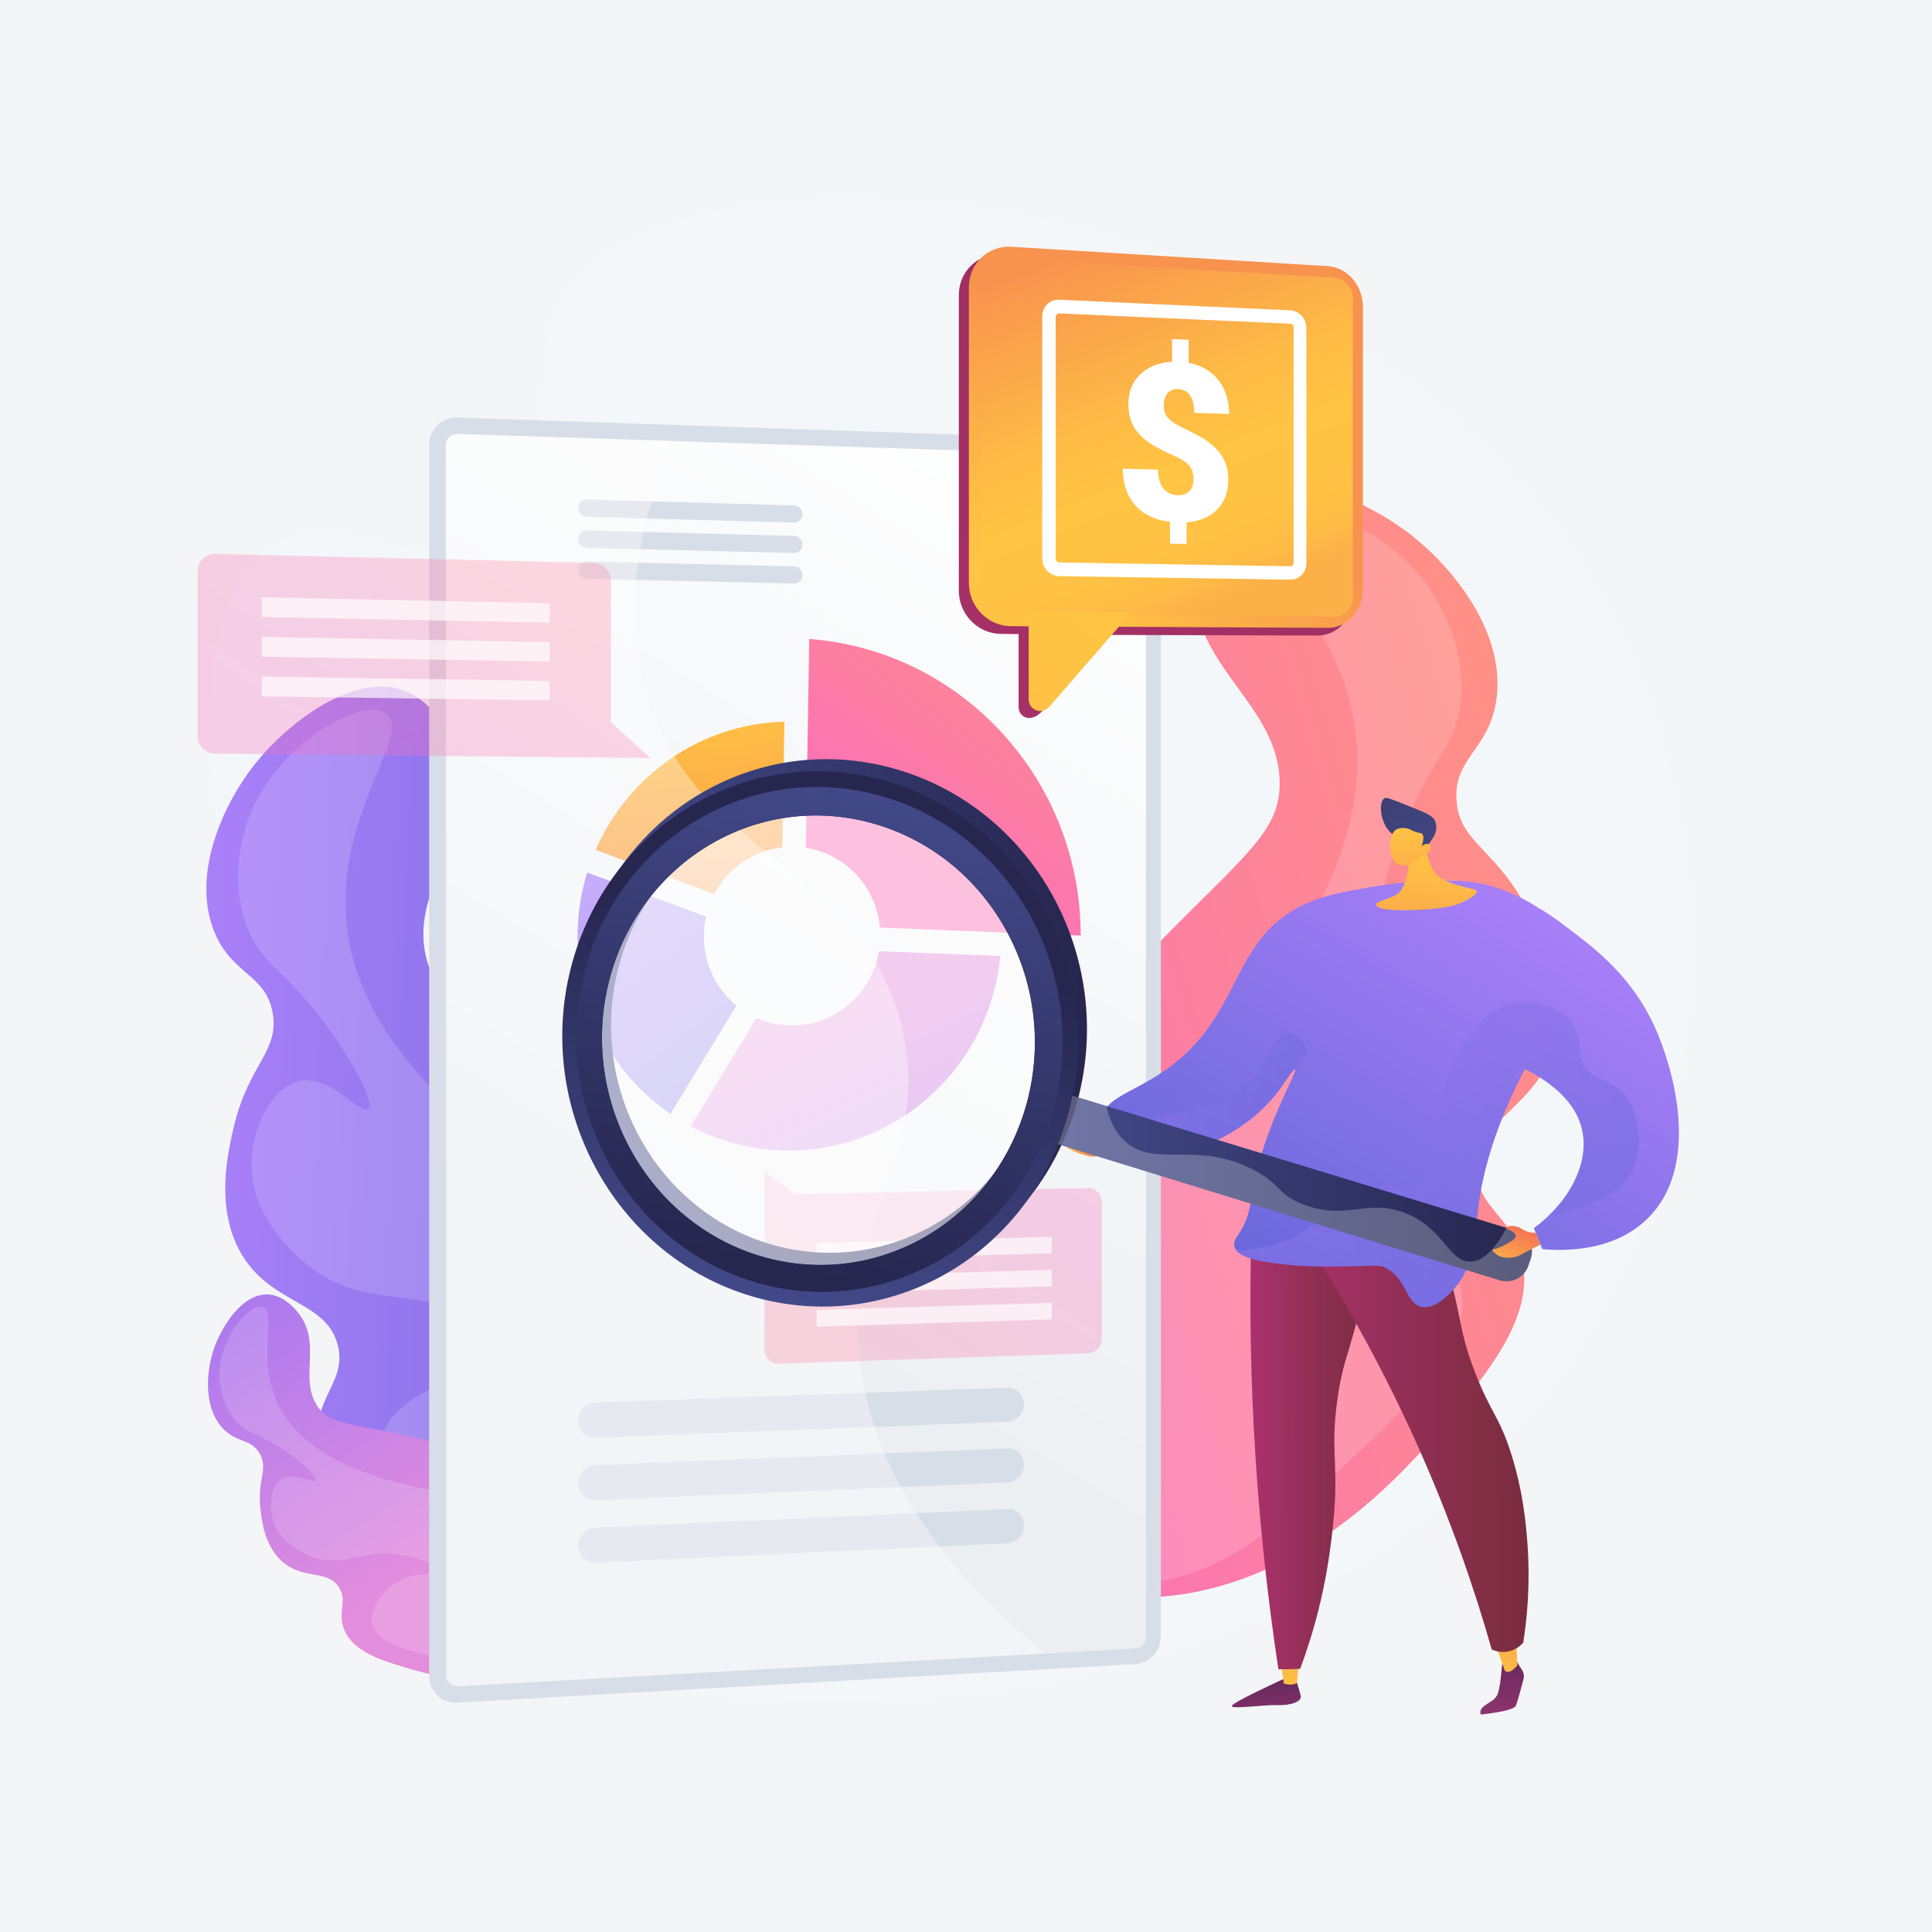 <?xml version="1.0" encoding="utf-8"?>
<svg version="1.1" xmlns="http://www.w3.org/2000/svg" xmlns:xlink="http://www.w3.org/1999/xlink" x="0px" y="0px"
	 viewBox="0 0 3710 3710" style="enable-background:new 0 0 3710 3710;" xml:space="preserve">
<g id="Background">
	<g>
		<g>
			<rect style="fill:#f4f5f7;" width="3710" height="3710"/>
		</g>
	</g>
</g>
<g id="Illustration">
	<g>
		<path style="fill:#F4F7FA;" d="M1086.126,553.754c-95.659,139.444,16.503,365.517-125.438,470.391
			c-138.169,102.087-307.905-65.247-438.12,22.629c-193.167,130.358-157.891,726.853,124.529,1097.468
			c84.933,111.457,155.9,154.823,187.331,280.875c67.491,270.666-169.707,431.674-124.568,565.541
			c101.635,301.419,1664.715,554.345,2291.893-351.519c292.917-423.076,336.744-1034.001,75.031-1498.002
			C2603.875,302.694,1300.768,240.866,1086.126,553.754z"/>
		<g>
			
				<linearGradient id="SVGID_1_" gradientUnits="userSpaceOnUse" x1="296.072" y1="1526.662" x2="1667.111" y2="1526.662" gradientTransform="matrix(0.999 0.04 -0.04 0.999 140.554 689.538)">
				<stop  offset="0" style="stop-color:#AA80F9"/>
				<stop  offset="0.996" style="stop-color:#6165D7"/>
			</linearGradient>
			<path style="fill:url(#SVGID_1_);" d="M1437.657,3162.775c53.918-16.279,144.688-43.685,210.752-127.079
				c120.106-151.614,80.585-389.864-2.908-541.561c-71.715-130.302-204.76-215.147-470.85-384.843
				c-250.603-159.82-336.245-178.335-357.44-275.623c-30.215-138.695,113.273-241.395,53.763-397.91
				c-7.141-18.781-31.668-83.288-90.493-107.688c-100.698-41.769-231.229,63.303-292.392,140.898
				c-58.996,74.847-122.673,211.945-75.387,323.033c34.259,80.486,97.662,78.943,110.896,152.925
				c13.316,74.436-46.851,98.449-75.008,220.817c-11.249,48.886-33.828,147.014,9.213,231.615
				c55.654,109.391,170.638,97.142,191.332,188.042c14.952,65.677-40.19,93.547-39.172,169.549
				c1.339,100.056,98.539,173.668,180.245,233.845C886.421,3059.659,1145.988,3250.836,1437.657,3162.775z"/>
			<path style="opacity:0.16;fill:#FFFFFF;" d="M741.785,1370.455c53.512,39.844-110.185,204.303-72.719,429.514
				c40.311,242.316,288.913,407.136,403.8,483.305c196.015,129.957,281.991,106.518,406.223,249.843
				c49.169,56.725,151.604,174.902,134.615,333.765c-1.578,14.76-21.63,179.05-151.2,252.93
				c-146.966,83.801-323.092-12.433-474.854-95.349c-91.702-50.104-274.888-150.191-258.094-253.155
				c10.266-62.942,92.901-112.466,159.962-125.396c95.715-18.458,172.815,35.098,181.927,18.859
				c8.207-14.626-46.45-72.147-122.537-115.91c-152.19-87.534-234.522-30.53-347.04-111.037
				c-13.638-9.758-120.578-88.645-119.019-203.645c0.899-66.326,37.914-146.389,91.902-158.184
				c61.06-13.341,117.479,66.401,131.962,53.852c13.85-11.998-29.319-92.194-83.561-165.222
				c-79.699-107.303-116.894-109.719-145.527-176.955c-43.686-102.58-3.965-206.989,1.96-221.916
				C535.107,1425.878,696.034,1336.39,741.785,1370.455z"/>
		</g>
		<g>
			
				<linearGradient id="SVGID_00000045600721707541873290000006590838164782735784_" gradientUnits="userSpaceOnUse" x1="2615.416" y1="940.195" x2="4108.466" y2="940.195" gradientTransform="matrix(-0.959 0.284 0.284 0.959 5269.508 150.47)">
				<stop  offset="0" style="stop-color:#FF9085"/>
				<stop  offset="1" style="stop-color:#FB6FBB"/>
			</linearGradient>
			<path style="fill:url(#SVGID_00000045600721707541873290000006590838164782735784_);" d="M2157.686,3067.417
				c-61.276-2.766-164.433-7.424-256.482-77.795c-167.347-127.941-189.342-390.036-141.768-572.516
				c40.863-156.742,158.63-281.898,394.163-532.213c221.824-235.748,307.287-278.199,303.643-386.576
				c-5.194-154.504-184.144-224.552-163.178-405.704c2.517-21.738,11.157-96.399,66.735-137.891
				c95.138-71.028,261.044,4.99,346.368,70.551c82.301,63.239,186.192,190.947,165.981,320.871
				c-14.643,94.133-81.992,109.461-76.177,191.105c5.849,82.145,75.791,91.405,138.244,213.061
				c24.95,48.602,75.031,146.159,52.217,246.986c-29.499,130.37-154.166,148.19-151.702,249.69
				c1.78,73.336,67.448,88.011,86.7,168.521c25.345,105.99-57.583,209.7-127.748,295.081
				C2712.061,2811.129,2489.159,3082.379,2157.686,3067.417z"/>
			<path style="opacity:0.16;fill:#FFFFFF;" d="M2412.989,989.115c-45.838,56.375,170.964,186.218,191.642,433.999
				c22.248,266.6-196.126,507.092-297.044,618.23c-172.181,189.621-269.217,187.87-362.04,372.407
				c-36.739,73.036-113.276,225.193-52.852,388.366c5.614,15.16,70.722,183.241,227.27,226.586
				c177.568,49.166,337.771-99.534,475.813-227.658c83.411-77.422,250.038-232.078,204.771-336.287
				c-27.672-63.704-128.156-93.887-202.412-89.603c-105.985,6.112-173.059,83.272-187.021,68.565
				c-12.576-13.246,29.743-88.59,98.366-155.141c137.26-133.114,239.425-94.953,336.682-210.038
				c11.789-13.949,103.59-125.832,71.188-246.823c-18.687-69.782-79.178-144.407-139.329-142.42
				c-68.031,2.246-106.266,101.52-124.913,92.146c-17.83-8.963,6.296-105.173,44.029-196.777
				c55.443-134.597,94.064-147.095,106.311-225.735c18.685-119.98-51.172-219.583-61.419-233.758
				C2646.006,992.352,2452.179,940.916,2412.989,989.115z"/>
		</g>
		<g>
			
				<linearGradient id="SVGID_00000066509285666030214730000016447711186968033425_" gradientUnits="userSpaceOnUse" x1="-86.928" y1="-369.668" x2="390.443" y2="-1131.187" gradientTransform="matrix(0.422 -0.906 0.906 0.422 1226.443 3076.119)">
				<stop  offset="0.004" style="stop-color:#E38DDD"/>
				<stop  offset="1" style="stop-color:#9571F6"/>
			</linearGradient>
			<path style="fill:url(#SVGID_00000066509285666030214730000016447711186968033425_);" d="M1079.816,3176.458
				c20.764-15.295,55.72-41.045,71.428-87.158c28.557-83.836-25.045-180.56-84.339-233.197
				c-50.93-45.213-121.346-61.406-262.178-93.795c-132.635-30.504-172.424-25.353-196.493-64.074
				c-34.314-55.201,11.835-121.522-37.851-179.917c-5.962-7.007-26.44-31.074-55.562-32.577
				c-49.852-2.571-90.046,62.785-104.529,105.646c-13.97,41.341-20.408,110.258,17.034,150.93
				c27.129,29.468,54.246,19.074,71.305,48.962c17.164,30.071-5.109,49.661,1.516,106.773c2.647,22.817,7.96,68.615,39.509,98.511
				c40.793,38.656,88.521,15.731,111.394,51.773c16.527,26.041-2.988,46.524,9.111,79.157
				c15.928,42.961,69.156,59.808,113.638,73.235C826.179,3216.539,967.493,3259.196,1079.816,3176.458z"/>
			<path style="opacity:0.16;fill:#FFFFFF;" d="M504.628,2509.963c29.199,8.98-16.194,105.046,34.521,196.459
				c54.567,98.357,187.106,131.325,248.357,146.561c104.503,25.995,137.999,2.693,213.585,45.468
				c29.915,16.929,92.238,52.198,109.281,123.343c1.584,6.609,18.137,80.565-26.428,132.316
				c-50.549,58.701-141.298,44.204-219.492,31.714c-47.249-7.548-141.636-22.625-150.186-69.622
				c-5.228-28.73,22.825-62.773,49.774-78.64c38.462-22.647,79.942-11.37,81.381-19.774c1.297-7.569-31.109-24-70.648-31.208
				c-79.088-14.416-105.863,22.808-166.757,5.338c-7.381-2.117-65.621-19.745-82.591-69.598
				c-9.788-28.752-6.102-68.973,15.381-82.344c24.296-15.123,60.87,10.624,65.194,2.988c4.134-7.302-26.793-35.277-61.398-58.462
				c-50.846-34.066-67.263-29.402-89.932-54.017c-34.585-37.553-33.466-88.692-33.2-96.041
				C423.965,2565.581,479.664,2502.285,504.628,2509.963z"/>
		</g>
		<g>
			<g>
				<g>
					<g>
						<path style="fill:#D8DEE8;" d="M2180.493,846.03L878.147,801.951c-29.775-1.008-53.961,22.061-53.961,51.529v2365.742
							c0,29.468,24.186,51.979,53.961,50.286l1302.347-74.057c26.936-1.532,48.73-25.427,48.73-53.375V898.284
							C2229.224,870.336,2207.429,846.942,2180.493,846.03z"/>
						<g style="opacity:0.3;">
							<path style="fill:#D8DEE8;" d="M1646.14,2592.952c-22.149-270.504,144.017-382.156,80.651-627.235
								c-78.325-302.938-379.572-315.922-482.164-612.99c-39.309-113.821-54.838-285.896,57.685-536.419l-424.165-14.356
								c-29.775-1.008-53.961,22.061-53.961,51.529v2365.742c0,29.468,24.186,51.979,53.961,50.286l1161.253-66.034
								C1743.951,2974.71,1659.752,2759.216,1646.14,2592.952z"/>
						</g>
						
							<linearGradient id="SVGID_00000172400204679491494850000000957809816588118417_" gradientUnits="userSpaceOnUse" x1="2170.984" y1="947.473" x2="1209.701" y2="2520.479">
							<stop  offset="0" style="stop-color:#FFFFFF"/>
							<stop  offset="0.996" style="stop-color:#EBEFF2"/>
						</linearGradient>
						<path style="fill:url(#SVGID_00000172400204679491494850000000957809816588118417_);" d="M2180.493,875.901L878.147,833.324
							c-12.205-0.399-22.143,9.097-22.143,21.17v2362.981c0,12.072,9.938,21.34,22.143,20.66l1302.347-72.555
							c11.055-0.616,20.042-10.453,20.042-21.929V897.369C2200.535,885.893,2191.549,876.263,2180.493,875.901z"/>
					</g>
					<g>
						<path style="fill:#D8DEE8;" d="M1934.528,2664.764l-790.238,28.474c-18.655,0.672-33.797,16.327-33.797,34.965
							c0,18.638,15.142,33.164,33.797,32.445l790.238-30.452c17.552-0.676,31.764-15.854,31.764-33.9
							C1966.292,2678.249,1952.08,2664.132,1934.528,2664.764z"/>
						<path style="fill:#D8DEE8;" d="M1934.528,2781.316l-790.238,31.997c-18.655,0.755-33.797,16.478-33.797,35.116
							c0,18.637,15.142,33.096,33.797,32.294l790.238-33.975c17.552-0.754,31.764-15.995,31.764-34.042
							C1966.292,2794.659,1952.08,2780.605,1934.528,2781.316z"/>
						<path style="fill:#D8DEE8;" d="M1934.528,2897.867l-790.238,35.52c-18.655,0.838-33.797,16.628-33.797,35.266
							c0,18.638,15.142,33.029,33.797,32.144l790.238-37.497c17.552-0.833,31.764-16.137,31.764-34.184
							C1966.292,2911.069,1952.08,2897.078,1934.528,2897.867z"/>
					</g>
					<g>
						<path style="fill:#D8DEE8;" d="M1524.74,970.504l-397.51-11.259c-9.242-0.262-16.738,7.004-16.738,16.229
							c0,9.225,7.497,16.906,16.738,17.156l397.51,10.766c8.965,0.243,16.228-6.919,16.228-15.997
							C1540.969,978.323,1533.705,970.758,1524.74,970.504z"/>
						<path style="fill:#D8DEE8;" d="M1524.74,1029.096l-397.51-10.382c-9.242-0.241-16.738,7.041-16.738,16.266
							c0,9.224,7.497,16.889,16.738,17.12l397.51,9.889c8.965,0.223,16.228-6.956,16.228-16.033
							C1540.969,1036.878,1533.705,1029.33,1524.74,1029.096z"/>
						<path style="fill:#D8DEE8;" d="M1524.74,1087.687l-397.51-9.505c-9.242-0.221-16.738,7.078-16.738,16.303
							c0,9.225,7.497,16.873,16.738,17.083l397.51,9.012c8.965,0.203,16.228-6.991,16.228-16.069
							C1540.969,1095.433,1533.705,1087.901,1524.74,1087.687z"/>
					</g>
				</g>
				<g>
					<g>
						
							<linearGradient id="SVGID_00000136405734039437854520000017907987088463675814_" gradientUnits="userSpaceOnUse" x1="1307.156" y1="1347.824" x2="1393.144" y2="2125.152">
							<stop  offset="0" style="stop-color:#FFC444"/>
							<stop  offset="0.996" style="stop-color:#F36F56"/>
						</linearGradient>
						<path style="fill:url(#SVGID_00000136405734039437854520000017907987088463675814_);" d="M1371.576,1717.014
							c25.807-48.822,74.109-83.506,130.706-89.971l3.952-241.261c-161.313,4.216-300.267,103.677-362.519,246.243
							L1371.576,1717.014z"/>
						
							<linearGradient id="SVGID_00000086655718424290025600000001004645296211588762_" gradientUnits="userSpaceOnUse" x1="1607.701" y1="1966.922" x2="1951.939" y2="2662.214">
							<stop  offset="0.004" style="stop-color:#E38DDD"/>
							<stop  offset="1" style="stop-color:#9571F6"/>
						</linearGradient>
						<path style="fill:url(#SVGID_00000086655718424290025600000001004645296211588762_);" d="M1687.968,1826.729
							c-13.774,80.157-82.579,141.675-165.863,142.448c-24.621,0.229-48.055-4.878-69.243-14.256l-126.424,207.819
							c58.442,31.035,125.134,47.995,195.667,46.702c209.727-3.844,379.611-167.961,398.758-373.912L1687.968,1826.729z"/>
						
							<linearGradient id="SVGID_00000173122889419848081300000000497122970591210897_" gradientUnits="userSpaceOnUse" x1="1105.362" y1="1687.419" x2="1566.373" y2="2280.146">
							<stop  offset="0" style="stop-color:#AA80F9"/>
							<stop  offset="0.996" style="stop-color:#6165D7"/>
						</linearGradient>
						<path style="fill:url(#SVGID_00000173122889419848081300000000497122970591210897_);" d="M1287.392,2139.078l126.786-207.999
							c-38.198-31.35-62.623-79.239-62.623-133.039c0-12.999,1.437-25.662,4.141-37.844l-228.133-84.671
							c-12.015,38.927-18.492,80.307-18.492,123.198C1109.072,1940.752,1179.873,2065.34,1287.392,2139.078z"/>
					</g>
					<g>
						
							<linearGradient id="SVGID_00000106105730218660853470000005964356404814153139_" gradientUnits="userSpaceOnUse" x1="2061.681" y1="1167.223" x2="1693.305" y2="1680.92">
							<stop  offset="0" style="stop-color:#FF9085"/>
							<stop  offset="1" style="stop-color:#FB6FBB"/>
						</linearGradient>
						<path style="fill:url(#SVGID_00000106105730218660853470000005964356404814153139_);" d="M1547.456,1627.947
							c76.105,11.856,135.252,75.033,142.315,153.336l385.44,15.232c0-0.172,0.003-0.344,0.003-0.516
							c0-298.729-228.083-546.947-521.202-568.995L1547.456,1627.947z"/>
					</g>
				</g>
				<path style="opacity:0.35;fill:#FFFFFF;" d="M1649.136,2592.853c-22.144-270.473,143.984-382.112,80.633-627.163
					c-78.308-302.904-379.486-315.886-482.055-612.92c-37.678-109.113-53.506-271.779,44.459-505.909L881.32,833.428
					c-12.203-0.399-22.138,9.097-22.138,21.168V3217.3c0,12.071,9.935,21.337,22.138,20.657l1125.722-62.715
					C1740.1,2956.855,1662.183,2752.216,1649.136,2592.853z"/>
			</g>
			<g>
				
					<linearGradient id="SVGID_00000021114605537509781570000017269456876813248695_" gradientUnits="userSpaceOnUse" x1="1266.874" y1="639.357" x2="669.785" y2="1471.996">
					<stop  offset="0" style="stop-color:#FF9085"/>
					<stop  offset="1" style="stop-color:#FB6FBB"/>
				</linearGradient>
				<path style="opacity:0.3;fill:url(#SVGID_00000021114605537509781570000017269456876813248695_);" d="M1248.746,1455.606
					l-835.014-8.311c-18.883-0.188-34.209-15.23-34.209-33.597V1096.1c0-18.367,15.326-32.891,34.209-32.441l726.927,17.315
					c17.879,0.426,32.356,15.234,32.356,33.075v272.967L1248.746,1455.606z"/>
				<polygon style="opacity:0.67;fill:#FFFFFF;" points="1055.724,1195.751 502.744,1184.969 502.744,1146.895 1055.724,1158.439 
									"/>
				<polygon style="opacity:0.67;fill:#FFFFFF;" points="1055.724,1270.373 502.744,1261.118 502.744,1223.044 1055.724,1233.062 
									"/>
				<polygon style="opacity:0.67;fill:#FFFFFF;" points="1055.724,1344.995 502.744,1337.268 502.744,1299.193 1055.724,1307.684 
									"/>
			</g>
			<g>
				
					<linearGradient id="SVGID_00000080900582117482178440000004889937941386362512_" gradientUnits="userSpaceOnUse" x1="-7279.417" y1="-3279.318" x2="-7792.962" y2="-2563.182" gradientTransform="matrix(-1 0 0 -1 -5902 -287)">
					<stop  offset="0" style="stop-color:#FF9085"/>
					<stop  offset="1" style="stop-color:#FB6FBB"/>
				</linearGradient>
				<path style="opacity:0.3;fill:url(#SVGID_00000080900582117482178440000004889937941386362512_);" d="M1526.259,2293.406
					l563.123-12.104c14.658-0.315,26.53,11.721,26.53,26.884v262.187c0,15.162-11.872,27.854-26.53,28.348l-593.524,20.005
					c-15.354,0.518-27.813-11.661-27.813-27.201V2248.8L1526.259,2293.406z"/>
				<polygon style="opacity:0.67;fill:#FFFFFF;" points="1568.276,2515.365 2019.785,2501.866 2019.785,2533.555 1568.276,2547.604 
									"/>
				<polygon style="opacity:0.67;fill:#FFFFFF;" points="1568.276,2450.89 2019.785,2438.488 2019.785,2470.177 1568.276,2483.128 
									"/>
				<polygon style="opacity:0.67;fill:#FFFFFF;" points="1568.276,2386.414 2019.785,2375.11 2019.785,2406.799 1568.276,2418.651 
									"/>
			</g>
		</g>
		<g>
			
				<linearGradient id="SVGID_00000163792195704417838190000012072042225944481440_" gradientUnits="userSpaceOnUse" x1="3203.398" y1="3077.896" x2="3227.269" y2="3381.7" gradientTransform="matrix(1 -0.002 0.002 1 -794.801 3.369)">
				<stop  offset="0" style="stop-color:#311944"/>
				<stop  offset="1" style="stop-color:#A03976"/>
			</linearGradient>
			<path style="fill:url(#SVGID_00000163792195704417838190000012072042225944481440_);" d="M2462.902,3224.979
				c0,0-95.982,43.901-97.534,50.876c-1.553,6.975,61.787-2.485,87.657-1.542c25.869,0.944,47.129-6.753,44.763-17.703
				c-2.37-10.951-11.49-38.486-11.49-38.486L2462.902,3224.979z"/>
			
				<linearGradient id="SVGID_00000153679536780325871680000000500504156381807784_" gradientUnits="userSpaceOnUse" x1="3265.021" y1="3247.034" x2="3260.682" y2="2932.389" gradientTransform="matrix(1 -0.002 0.002 1 -794.801 3.369)">
				<stop  offset="0" style="stop-color:#FFC444"/>
				<stop  offset="0.996" style="stop-color:#F36F56"/>
			</linearGradient>
			<path style="fill:url(#SVGID_00000153679536780325871680000000500504156381807784_);" d="M2459.302,3189.546l5.948,43.247
				c0,0,15.225,5.378,25.428-1.048l4.246-47.459L2459.302,3189.546z"/>
			
				<linearGradient id="SVGID_00000044879101243034520890000010279765607827727002_" gradientUnits="userSpaceOnUse" x1="3654.488" y1="3042.459" x2="3678.357" y2="3346.252" gradientTransform="matrix(1 -0.002 0.002 1 -794.801 3.369)">
				<stop  offset="0" style="stop-color:#311944"/>
				<stop  offset="1" style="stop-color:#A03976"/>
			</linearGradient>
			<path style="fill:url(#SVGID_00000044879101243034520890000010279765607827727002_);" d="M2911.811,3189.497l11.22,17.914
				c3.138,5.01,4.084,11.049,2.6,16.771c-3.873,14.93-11.609,44.025-14.995,51.615c-4.609,10.339-66.776,16.623-66.776,16.623
				s-5.563-7.789,7.324-17.245c12.886-9.456,21.182-10.957,25.706-24.877c4.521-13.917,7.467-53.264,7.467-53.264L2911.811,3189.497
				z"/>
			
				<linearGradient id="SVGID_00000165199523952155757160000015099913683085800105_" gradientUnits="userSpaceOnUse" x1="3678.425" y1="3241.332" x2="3674.085" y2="2926.676" gradientTransform="matrix(1 -0.002 0.002 1 -794.801 3.369)">
				<stop  offset="0" style="stop-color:#FFC444"/>
				<stop  offset="0.996" style="stop-color:#F36F56"/>
			</linearGradient>
			<path style="fill:url(#SVGID_00000165199523952155757160000015099913683085800105_);" d="M2865.182,3144.012
				c4.091,3.245,24.207,63.814,24.207,63.814s6.485,8.251,18.736-3.978c12.249-12.229,5.545-5.486,5.545-5.486l-2.447-59.614
				L2865.182,3144.012z"/>
			
				<linearGradient id="SVGID_00000165929289691962291030000000195344151525847950_" gradientUnits="userSpaceOnUse" x1="3189.928" y1="2737.312" x2="3422.57" y2="2737.312" gradientTransform="matrix(1 -0.002 0.002 1 -794.801 3.369)">
				<stop  offset="0" style="stop-color:#AB316D"/>
				<stop  offset="1" style="stop-color:#792D3D"/>
			</linearGradient>
			<path style="fill:url(#SVGID_00000165929289691962291030000000195344151525847950_);" d="M2404.346,2320.515
				c-4.759,129.06-4.629,269.268,3.157,419.032c8.765,168.646,25.94,324.497,47.452,465.761c7.872,0.232,16.142,0.253,24.781-0.009
				c5.834-0.176,11.486-0.474,16.949-0.864c10.916-29.329,23.812-67.895,35.331-113.948c12.109-48.427,19.382-91.857,24.537-133.384
				c18.152-146.211-3.563-158.911,11.194-267.27c13.068-95.968,31.972-99.76,53.848-236.021
				c23.734-147.849,5.748-169.978-2.993-177.966C2581.396,2241.837,2494.247,2265.26,2404.346,2320.515z"/>
			
				<linearGradient id="SVGID_00000016783417495252433640000012526582678382102427_" gradientUnits="userSpaceOnUse" x1="3189.927" y1="2737.323" x2="3422.568" y2="2737.323" gradientTransform="matrix(1 -0.002 0.002 1 -794.801 3.369)">
				<stop  offset="0" style="stop-color:#AB316D"/>
				<stop  offset="1" style="stop-color:#792D3D"/>
			</linearGradient>
			<path style="opacity:0.3;fill:url(#SVGID_00000016783417495252433640000012526582678382102427_);" d="M2618.602,2275.847
				c-35.487-32.439-116.418-12.554-201.827,37.289c98.648,106.069,109.54,175.004,97.852,219.778
				c-13.209,50.604-53.704,65.266-53.417,120.564c0.354,67.954,61.728,85.808,60.596,157.722
				c-0.748,47.552-27.699,47.123-33.922,105.868c-7.363,69.508,27.903,93.368,16.622,144.809
				c-4.853,22.13-18.786,51.066-58.596,80.935c2.927,21.106,5.925,41.999,9.048,62.498c7.869,0.23,16.14,0.254,24.78-0.011
				c5.834-0.175,11.488-0.472,16.947-0.863c10.918-29.329,23.813-67.893,35.333-113.948c12.109-48.428,19.382-91.857,24.537-133.384
				c18.151-146.21-3.563-158.911,11.194-267.27c13.068-95.968,31.972-99.762,53.847-236.022
				C2645.328,2305.961,2627.343,2283.833,2618.602,2275.847z"/>
			
				<linearGradient id="SVGID_00000028308271537683501370000015787179033211646650_" gradientUnits="userSpaceOnUse" x1="3254.514" y1="2714.38" x2="3722.849" y2="2714.38" gradientTransform="matrix(1 -0.002 0.002 1 -794.801 3.369)">
				<stop  offset="0" style="stop-color:#AB316D"/>
				<stop  offset="1" style="stop-color:#792D3D"/>
			</linearGradient>
			<path style="fill:url(#SVGID_00000028308271537683501370000015787179033211646650_);" d="M2465.288,2318.201
				c85.017,123.76,176.768,277.818,258.932,462.285c62.092,139.403,107.197,270.321,140.363,387.015
				c4.455,2.049,14.961,6.134,28.371,4.329c18.29-2.464,29.227-14.168,32.085-17.435c13.183-83.743,11.538-154.635,6.872-205.791
				c-2.988-32.752-8.266-87.296-29.309-154.595c-23.57-75.384-39.66-79.585-70.366-159.327
				c-31.869-82.768-24.248-103.459-54.826-207.06c-12.563-42.56-33.572-105.888-68.17-181.617
				C2627.921,2270.069,2546.604,2294.135,2465.288,2318.201z"/>
			
				<linearGradient id="SVGID_00000148633912946430308320000005145196781720455853_" gradientUnits="userSpaceOnUse" x1="2855.904" y1="1650.833" x2="2328.222" y2="2517.177">
				<stop  offset="0" style="stop-color:#AA80F9"/>
				<stop  offset="0.996" style="stop-color:#6165D7"/>
			</linearGradient>
			<path style="fill:url(#SVGID_00000148633912946430308320000005145196781720455853_);" d="M2119.927,2143.58
				c0.805,30.114,50.3,56.639,90.152,64.774c93.18,19.018,201.21-48.687,252.485-123.583c10.069-14.706,21.255-32.537,23.952-31.157
				c6.096,3.122-49.921,95.16-74.208,199.839c-12.426,53.552-9.173,78.632-32.403,114.284c-5.262,8.076-11.747,16.485-9.468,26.041
				c5.707,23.928,60.431,30.142,98.391,34.452c40.078,4.55,77.45,4.11,114.397,3.57c59.145-0.863,63.803-3.936,77.304,2.691
				c41.138,20.189,38.351,68.564,69.308,75.015c25.998,5.419,52.37-23.613,60.731-32.818
				c43.463-47.845,41.141-105.529,48.85-163.712c17.921-135.269,91.412-283.47,163.301-377.286
				c21.803-28.453,36.965-43.42,37.911-69.863c2.78-77.624-120.195-163.313-222.583-173.159
				c-28.064-2.697-78.317-1.849-125.428,2.594c-18.829,1.773-38.875,4.385-60.421,8.155c-52.253,9.142-88.63,15.503-125.701,32.464
				c-149.489,68.398-116.865,220.651-278.664,325.92C2172.199,2097.997,2119.084,2112.045,2119.927,2143.58z"/>
			
				<linearGradient id="SVGID_00000158016353278970035050000010288054165529833089_" gradientUnits="userSpaceOnUse" x1="2748.826" y1="1639.797" x2="2699.126" y2="2078.218">
				<stop  offset="0" style="stop-color:#FFC444"/>
				<stop  offset="0.996" style="stop-color:#F36F56"/>
			</linearGradient>
			<path style="fill:url(#SVGID_00000158016353278970035050000010288054165529833089_);" d="M2732.429,1612.143
				c0,0,6.42,35.83,21.199,61.337c13.357,23.051,68.581,31.314,80.086,35.327c11.505,4.011-17.357,24.048-48.052,31.313
				c-30.692,7.267-120.475,12.016-138.058,2.352c-17.585-9.662,11.419-12.617,32.54-23.721
				c21.122-11.104,28.185-56.24,21.645-75.428C2695.248,1624.132,2732.429,1612.143,2732.429,1612.143z"/>
			<g>
				
					<linearGradient id="SVGID_00000166668564802673721580000016111604561827536798_" gradientUnits="userSpaceOnUse" x1="4608.958" y1="2433.086" x2="4529.137" y2="2230.353" gradientTransform="matrix(0.999 0.048 -0.048 0.999 -1725.998 -907.302)">
					<stop  offset="0" style="stop-color:#444B8C"/>
					<stop  offset="0.996" style="stop-color:#3E4177"/>
				</linearGradient>
				<path style="fill:url(#SVGID_00000166668564802673721580000016111604561827536798_);" d="M2674.075,1601.774
					c-22.274-15.918-28.442-58.966-16.071-68.629c3.536-2.762,6.914-1.493,57.181,18.67c24.962,10.015,37.24,15.346,41.283,26.37
					c2.47,6.729,2.07,15.82-0.657,22.984c-1.405,3.686-4.141,8.275-10.225,17.033c-5.4,7.772-5.036,7.509-6.692,9.767
					c-3.977,5.426-11.648,14.562-25.703,25.151c-0.782-3.962-2.017-8.879-4.087-14.24c-0.796-2.063-4.007-10.127-9.098-16.92
					C2691.244,1610.268,2681.304,1606.941,2674.075,1601.774z"/>
				
					<linearGradient id="SVGID_00000071549051203654291810000018320313113607377028_" gradientUnits="userSpaceOnUse" x1="2704.096" y1="1589.336" x2="2743.145" y2="1912.382">
					<stop  offset="0" style="stop-color:#FFC444"/>
					<stop  offset="0.996" style="stop-color:#F36F56"/>
				</linearGradient>
				<path style="fill:url(#SVGID_00000071549051203654291810000018320313113607377028_);" d="M2731.159,1642.713
					c0,0-14.573,21.71-41.566,18.764c-24.169-2.639-25.341-57.147-9.354-68.005c5.333-3.623,15.747-4.766,24.055-2.042
					c4.908,1.609,6.497,3.749,14.566,6.221c7.442,2.282,9.606,1.54,11.795,3.553c2.738,2.516,4.562,8.471-0.88,24.155
					c4.83-4.481,10.46-6.034,14.31-4.006c0.614,0.323,2.23,1.529,3.09,3.285C2750.292,1630.997,2744.277,1638.677,2731.159,1642.713
					z"/>
			</g>
			
				<linearGradient id="SVGID_00000124855417196231570420000007097457903388902583_" gradientUnits="userSpaceOnUse" x1="2134.569" y1="2098.35" x2="2511.341" y2="2098.35">
				<stop  offset="0" style="stop-color:#AA80F9"/>
				<stop  offset="0.996" style="stop-color:#6165D7"/>
			</linearGradient>
			<path style="opacity:0.3;fill:url(#SVGID_00000124855417196231570420000007097457903388902583_);" d="M2250.634,2138.951
				c67.56-15.216,94.479-14.725,127.889-41.643c55.624-44.818,63.978-113.031,96.302-112.197
				c15.276,0.394,27.685,15.994,36.516,31.27c-8.138,12.744-16.275,25.489-24.413,38.233c-0.033-0.485-0.141-0.86-0.412-0.999
				c-2.697-1.38-13.884,16.451-23.952,31.157c-51.275,74.895-159.305,142.6-252.485,123.583
				c-26.718-5.454-57.702-19.194-75.511-36.718C2180.557,2156.102,2219.836,2145.889,2250.634,2138.951z"/>
			
				<linearGradient id="SVGID_00000122688497131126742890000017218484655958880938_" gradientUnits="userSpaceOnUse" x1="6130.622" y1="888.473" x2="6215.361" y2="888.473" gradientTransform="matrix(0.855 0.518 -0.518 0.855 -2728.719 -1761.011)">
				<stop  offset="0" style="stop-color:#FFC444"/>
				<stop  offset="0.996" style="stop-color:#F36F56"/>
			</linearGradient>
			<path style="fill:url(#SVGID_00000122688497131126742890000017218484655958880938_);" d="M2140.601,2197.041
				c0,0-38.122-3.791-60.838-13.51c-22.716-9.72-37.39,4.236-35.303,13.899c2.086,9.659,39.459,23.11,54.39,23.592
				C2113.781,2221.505,2140.601,2197.041,2140.601,2197.041z"/>
			
				<linearGradient id="SVGID_00000005945674820939297440000000776613910169647544_" gradientUnits="userSpaceOnUse" x1="3141.405" y1="1824.73" x2="2613.723" y2="2691.075">
				<stop  offset="0" style="stop-color:#AA80F9"/>
				<stop  offset="0.996" style="stop-color:#6165D7"/>
			</linearGradient>
			<path style="fill:url(#SVGID_00000005945674820939297440000000776613910169647544_);" d="M2961.635,2398.684
				c40.93,3.652,133.062,5.318,198.223-54.967c108.482-100.356,54.666-291.384,16.904-373.539
				c-43.293-94.194-112.199-146.918-154.074-178.96c-51.952-39.753-83.663-64.015-121.812-58.583
				c-98.665,14.051-166.996,216.267-112.833,274.163c17.732,18.953,35.291,8.221,86.607,24.563
				c16.711,5.323,141.439,45.049,163.155,136.913c15.199,64.295-23.498,139.582-92.372,190.146
				C2950.834,2371.842,2956.234,2385.263,2961.635,2398.684z"/>
			
				<linearGradient id="SVGID_00000168081962429883139930000015747627304833502633_" gradientUnits="userSpaceOnUse" x1="2374.131" y1="2217.855" x2="3147.13" y2="2217.855">
				<stop  offset="0" style="stop-color:#AA80F9"/>
				<stop  offset="0.996" style="stop-color:#6165D7"/>
			</linearGradient>
			<path style="opacity:0.3;fill:url(#SVGID_00000168081962429883139930000015747627304833502633_);" d="M2502.865,2365.375
				c46.337-29.283,53.193-58.962,105.08-79.015c67.408-26.053,99.8,7.041,133.219-19.678c39.772-31.798,4.564-87.196,34.327-183.329
				c5.052-16.318,43.421-140.252,131.459-156.042c41.053-7.363,95.276,8.364,116.17,43.154c16.352,27.226,1.118,47.523,21,77.58
				c19.868,30.038,43.629,22.691,68.955,47.743c40.215,39.781,46.379,123.666,10.072,171.105
				c-16.935,22.127-38.94,30.877-80.348,47.342c-25.292,10.055-48.804,16.311-69.052,20.283
				c50.702-48.664,77.015-111.423,64.055-166.243c-13.536-57.264-67.096-94.263-109.574-115.303
				c-42.505,79.992-77.244,172.683-88.812,260.006c-7.708,58.183-5.386,115.867-48.85,163.712
				c-8.361,9.204-34.734,38.237-60.731,32.818c-30.957-6.451-28.17-54.826-69.308-75.015c-13.501-6.627-18.159-3.554-77.304-2.691
				c-36.947,0.54-74.319,0.98-114.397-3.57c-33.759-3.834-80.689-9.205-94.697-27.171
				C2435.076,2399.402,2475.75,2382.51,2502.865,2365.375z"/>
			<g>
				
					<linearGradient id="SVGID_00000157272831017129372190000017762002462315638699_" gradientUnits="userSpaceOnUse" x1="1982.19" y1="2274.625" x2="2941.757" y2="2274.625">
					<stop  offset="0" style="stop-color:#444B8C"/>
					<stop  offset="0.996" style="stop-color:#26264F"/>
				</linearGradient>
				<path style="fill:url(#SVGID_00000157272831017129372190000017762002462315638699_);" d="M2934.763,2430.852l4.768-14.026
					c7.602-22.364-4.897-46.214-27.901-53.221l-901.956-274.754l-27.484,93.154l897.399,276.409
					C2902.475,2465.462,2927.184,2453.144,2934.763,2430.852z"/>
				
					<linearGradient id="SVGID_00000075145715515905183100000016568473749251596196_" gradientUnits="userSpaceOnUse" x1="1097.207" y1="1971.733" x2="2087.302" y2="1971.733">
					<stop  offset="0" style="stop-color:#444B8C"/>
					<stop  offset="0.996" style="stop-color:#26264F"/>
				</linearGradient>
				<path style="fill:url(#SVGID_00000075145715515905183100000016568473749251596196_);" d="M1113.388,1836.475
					c68.961-272.443,339.197-436.631,606.449-359.682c272.157,78.361,427.972,373.243,345.282,651.214
					c-80.747,271.444-357.66,417.879-616.057,334.131C1195.13,2379.836,1045.995,2102.722,1113.388,1836.475z M1986.614,2103.96
					c68.341-232.629-62.053-479.019-289.32-545.134c-223.835-65.117-451.242,71.562-509.923,300.312
					c-57.556,224.361,68.128,458.223,282.544,527.115C1687.504,2456.164,1919.621,2332.005,1986.614,2103.96z"/>
				<path style="opacity:0.3;fill:#D8DEE8;" d="M2009.674,2088.852l115.003,35.032c7.891,36.678,23.233,57.693,38.674,70.492
					c58.089,48.155,135.656-4.364,243.873,52.1c54.303,28.334,43.985,46.365,94.886,66.135c84.15,32.685,122.67-12.59,197.144,17.16
					c75.328,30.091,82.754,95.12,125.476,92.786c18.275-0.998,41.802-14.293,68.036-64.699l18.865,5.747
					c23.004,7.007,35.503,30.856,27.901,53.222l-4.768,14.025c-7.579,22.292-32.288,34.61-55.173,27.561l-897.399-276.408
					L2009.674,2088.852z"/>
				<path style="opacity:0.56;fill:#FFFFFF;" d="M1448.62,2423.536c225.07,72.431,465.368-55.835,534.854-291.822
					c70.932-240.9-64.098-496.123-299.539-564.486c-231.759-67.296-467.014,74.38-527.597,311.12
					C1096.957,2110.393,1226.943,2352.198,1448.62,2423.536z"/>
				
					<linearGradient id="SVGID_00000100364905749579655400000006705650037258491791_" gradientUnits="userSpaceOnUse" x1="-6691.434" y1="3531.358" x2="-7189.963" y2="2973.176" gradientTransform="matrix(-0.871 0.492 0.492 0.871 -6104.421 2747.674)">
					<stop  offset="0" style="stop-color:#444B8C"/>
					<stop  offset="0.996" style="stop-color:#26264F"/>
				</linearGradient>
				<path style="fill:url(#SVGID_00000100364905749579655400000006705650037258491791_);" d="M1095.917,1859.84
					c68.961-272.443,339.197-436.63,606.449-359.682c272.158,78.362,427.971,373.243,345.282,651.213
					c-80.749,271.445-357.661,417.88-616.057,334.131C1177.661,2403.201,1028.525,2126.086,1095.917,1859.84z M1969.145,2127.325
					c68.341-232.629-62.053-479.019-289.321-545.134c-223.835-65.117-451.242,71.561-509.924,300.312
					c-57.555,224.361,68.128,458.222,282.545,527.114C1670.035,2479.528,1902.151,2355.37,1969.145,2127.325z"/>
				
					<linearGradient id="SVGID_00000028283718604977645210000006760243738490094744_" gradientUnits="userSpaceOnUse" x1="-7424.276" y1="2716.38" x2="-6748.147" y2="3460.69" gradientTransform="matrix(-0.871 0.492 0.492 0.871 -6104.421 2747.674)">
					<stop  offset="0" style="stop-color:#444B8C"/>
					<stop  offset="0.996" style="stop-color:#26264F"/>
				</linearGradient>
				<path style="fill:url(#SVGID_00000028283718604977645210000006760243738490094744_);" d="M1122.039,1867.842
					c65.358-256.988,320.467-411.394,572.337-338.607c256.223,74.045,403.026,351.72,325.462,613.619
					c-75.847,256.099-336.898,394.706-580.887,315.869C1198.946,2381.173,1058.085,2119.308,1122.039,1867.842z M1969.145,2127.325
					c68.341-232.629-62.053-479.019-289.321-545.134c-223.835-65.117-451.242,71.561-509.924,300.312
					c-57.555,224.361,68.128,458.222,282.545,527.114C1670.035,2479.528,1902.151,2355.37,1969.145,2127.325z"/>
			</g>
			
				<linearGradient id="SVGID_00000070093773791786639560000006092613726286678971_" gradientUnits="userSpaceOnUse" x1="-5528.687" y1="694.692" x2="-5509.93" y2="588.521" gradientTransform="matrix(-0.855 -0.518 -0.518 0.855 -1479.694 -1003.974)">
				<stop  offset="0" style="stop-color:#FFC444"/>
				<stop  offset="0.996" style="stop-color:#F36F56"/>
			</linearGradient>
			<path style="fill:url(#SVGID_00000070093773791786639560000006092613726286678971_);" d="M2958.159,2390.049l-9.115-22.654
				c0,0-14.881,0.906-27.092-7.85c-6.654-4.771-18.462-6.193-21.894-5.24c-3.431,0.951-16.392,0.385-1.618,7.434
				c14.771,7.047,14.656,12.283,8.498,18.068c-6.157,5.784-29.588,18.228-38.021,18.826c-8.434,0.6,6.815,13.645,15.32,15.311
				c8.506,1.663,22.453,3.771,39.708-6.389C2930.239,2403.85,2958.159,2390.049,2958.159,2390.049z"/>
		</g>
		<g>
			
				<linearGradient id="SVGID_00000067233505432841764500000008487142971096527011_" gradientUnits="userSpaceOnUse" x1="1587.784" y1="1667.825" x2="4212.281" y2="-1702.846">
				<stop  offset="0" style="stop-color:#AB316D"/>
				<stop  offset="1" style="stop-color:#792D3D"/>
			</linearGradient>
			<path style="fill:url(#SVGID_00000067233505432841764500000008487142971096527011_);" d="M2530.07,525.862l-607.848-37.266
				c-44.63-2.302-80.978,32.595-80.978,77.952v567.843c0,45.358,36.348,82.471,80.978,82.892l33.82,0.318v139.836
				c0,20.958,24.842,31.187,45.352,8.008l127.156-146.218l401.521,1.219c37.552,0.354,67.867-32.871,67.867-74.209V604.209
				C2597.937,562.872,2567.622,527.798,2530.07,525.862z"/>
			
				<linearGradient id="SVGID_00000172429506284444477450000009503848176998279351_" gradientUnits="userSpaceOnUse" x1="1836.674" y1="1358.109" x2="2312.065" y2="747.558">
				<stop  offset="0" style="stop-color:#FCB148"/>
				<stop  offset="0.052" style="stop-color:#FDBA46"/>
				<stop  offset="0.142" style="stop-color:#FFC244"/>
				<stop  offset="0.318" style="stop-color:#FFC444"/>
				<stop  offset="0.485" style="stop-color:#FDB946"/>
				<stop  offset="0.775" style="stop-color:#F99C4D"/>
				<stop  offset="0.866" style="stop-color:#F8924F"/>
				<stop  offset="1" style="stop-color:#F8924F"/>
			</linearGradient>
			<path style="fill:url(#SVGID_00000172429506284444477450000009503848176998279351_);" d="M2549.339,1205.637l-607.849-3.164
				c-44.63-0.421-80.979-37.533-80.979-82.891V551.739c0-45.358,36.349-80.254,80.979-77.952l607.849,37.266
				c37.552,1.937,67.865,37.01,67.865,78.348v542.028C2617.203,1172.766,2586.891,1205.991,2549.339,1205.637z"/>
			
				<linearGradient id="SVGID_00000139980989575922866250000018377211003738411167_" gradientUnits="userSpaceOnUse" x1="2355.091" y1="1145.547" x2="2047.356" y2="362.832">
				<stop  offset="0" style="stop-color:#FCB148"/>
				<stop  offset="0.052" style="stop-color:#FDBA46"/>
				<stop  offset="0.142" style="stop-color:#FFC244"/>
				<stop  offset="0.318" style="stop-color:#FFC444"/>
				<stop  offset="0.485" style="stop-color:#FDB946"/>
				<stop  offset="0.775" style="stop-color:#F99C4D"/>
				<stop  offset="0.866" style="stop-color:#F8924F"/>
				<stop  offset="1" style="stop-color:#F8924F"/>
			</linearGradient>
			<path style="fill:url(#SVGID_00000139980989575922866250000018377211003738411167_);" d="M1883.648,1134.863V537.869
				c0-24.139,19.338-42.736,43.133-41.541l634.976,36.756c20.002,1.005,36.18,19.696,36.18,41.752v569.984
				c0,22.057-16.179,39.762-36.182,39.547l-634.972-5.328C1902.987,1178.781,1883.648,1159.003,1883.648,1134.863z"/>
			<g>
				<g>
					<g>
						<path style="fill:#FFFFFF;" d="M2291.869,920.391c0-10.848-2.587-19.432-7.764-25.756
							c-5.18-6.328-14.285-12.427-27.329-18.303c-13.064-5.885-25.146-11.818-36.241-17.798
							c-11.11-5.989-20.693-12.835-28.742-20.539c-8.057-7.712-14.24-16.546-18.543-26.501c-4.306-9.96-6.459-21.927-6.459-35.898
							c0-23.378,7.67-42.356,22.989-56.914c15.291-14.533,35.637-22.531,61.001-24.01v-43.565l31.731,1.335v44.308
							c24.267,4.662,43.281,15.72,57.076,33.163c13.773,17.415,20.651,39.104,20.651,65.089l-66.977-2.264
							c0-14.28-2.653-25.358-7.962-33.237c-5.312-7.885-12.887-12.008-22.731-12.367c-8.79-0.32-15.622,2.288-20.49,7.826
							c-4.872,5.542-7.309,13.343-7.309,23.401c0,10.196,2.804,18.384,8.409,24.562c5.602,6.174,14.596,12.179,26.974,18.011
							c12.359,5.823,24.004,11.823,34.938,17.998c10.92,6.167,20.339,13.069,28.263,20.707c7.916,7.63,14.113,16.435,18.592,26.417
							c4.477,9.976,6.715,21.869,6.715,35.683c0,23.388-7.143,42.298-21.447,56.748c-14.328,14.475-33.878,22.689-58.686,24.629
							v41.433l-31.746-0.601v-41.717c-29.122-3.795-51.532-14.601-67.177-32.433c-15.674-17.865-23.522-41.136-23.522-69.788
							l67.864,1.85c0,15.717,3.376,27.763,10.123,36.134c6.742,8.364,16.312,12.696,28.7,12.998
							c9.046,0.221,16.157-2.388,21.337-7.824C2289.281,937.73,2291.869,930.14,2291.869,920.391z"/>
					</g>
					<path style="fill:#FFFFFF;" d="M2477.734,621.568c3.529,0.157,6.398,3.288,6.398,6.981v452.26c0,3.692-2.869,6.649-6.398,6.59
						l-443.72-7.363c-3.719-0.062-6.746-3.198-6.746-6.991V608.448c0-3.793,3.027-6.745,6.746-6.579L2477.734,621.568z
						 M2477.734,595.924l-443.72-20.378c-18.006-0.827-32.621,13.388-32.621,31.764v465.295c0,18.376,14.615,33.483,32.621,33.754
						l443.72,6.684c17.054,0.257,30.844-13.984,30.844-31.818V629.623C2508.579,611.789,2494.789,596.707,2477.734,595.924z"/>
				</g>
			</g>
			
				<linearGradient id="SVGID_00000019638098170742391990000011543868740899144893_" gradientUnits="userSpaceOnUse" x1="1877.84" y1="1426.837" x2="2544.126" y2="571.117">
				<stop  offset="0" style="stop-color:#FCB148"/>
				<stop  offset="0.052" style="stop-color:#FDBA46"/>
				<stop  offset="0.142" style="stop-color:#FFC244"/>
				<stop  offset="0.318" style="stop-color:#FFC444"/>
				<stop  offset="0.485" style="stop-color:#FDB946"/>
				<stop  offset="0.775" style="stop-color:#F99C4D"/>
				<stop  offset="0.866" style="stop-color:#F8924F"/>
				<stop  offset="1" style="stop-color:#F8924F"/>
			</linearGradient>
			<path style="fill:url(#SVGID_00000019638098170742391990000011543868740899144893_);" d="M1975.308,1342.629v-168.6
				l197.048,2.186l-157.955,181.531C2000.777,1373.403,1975.308,1363.586,1975.308,1342.629z"/>
		</g>
	</g>
</g>
</svg>

